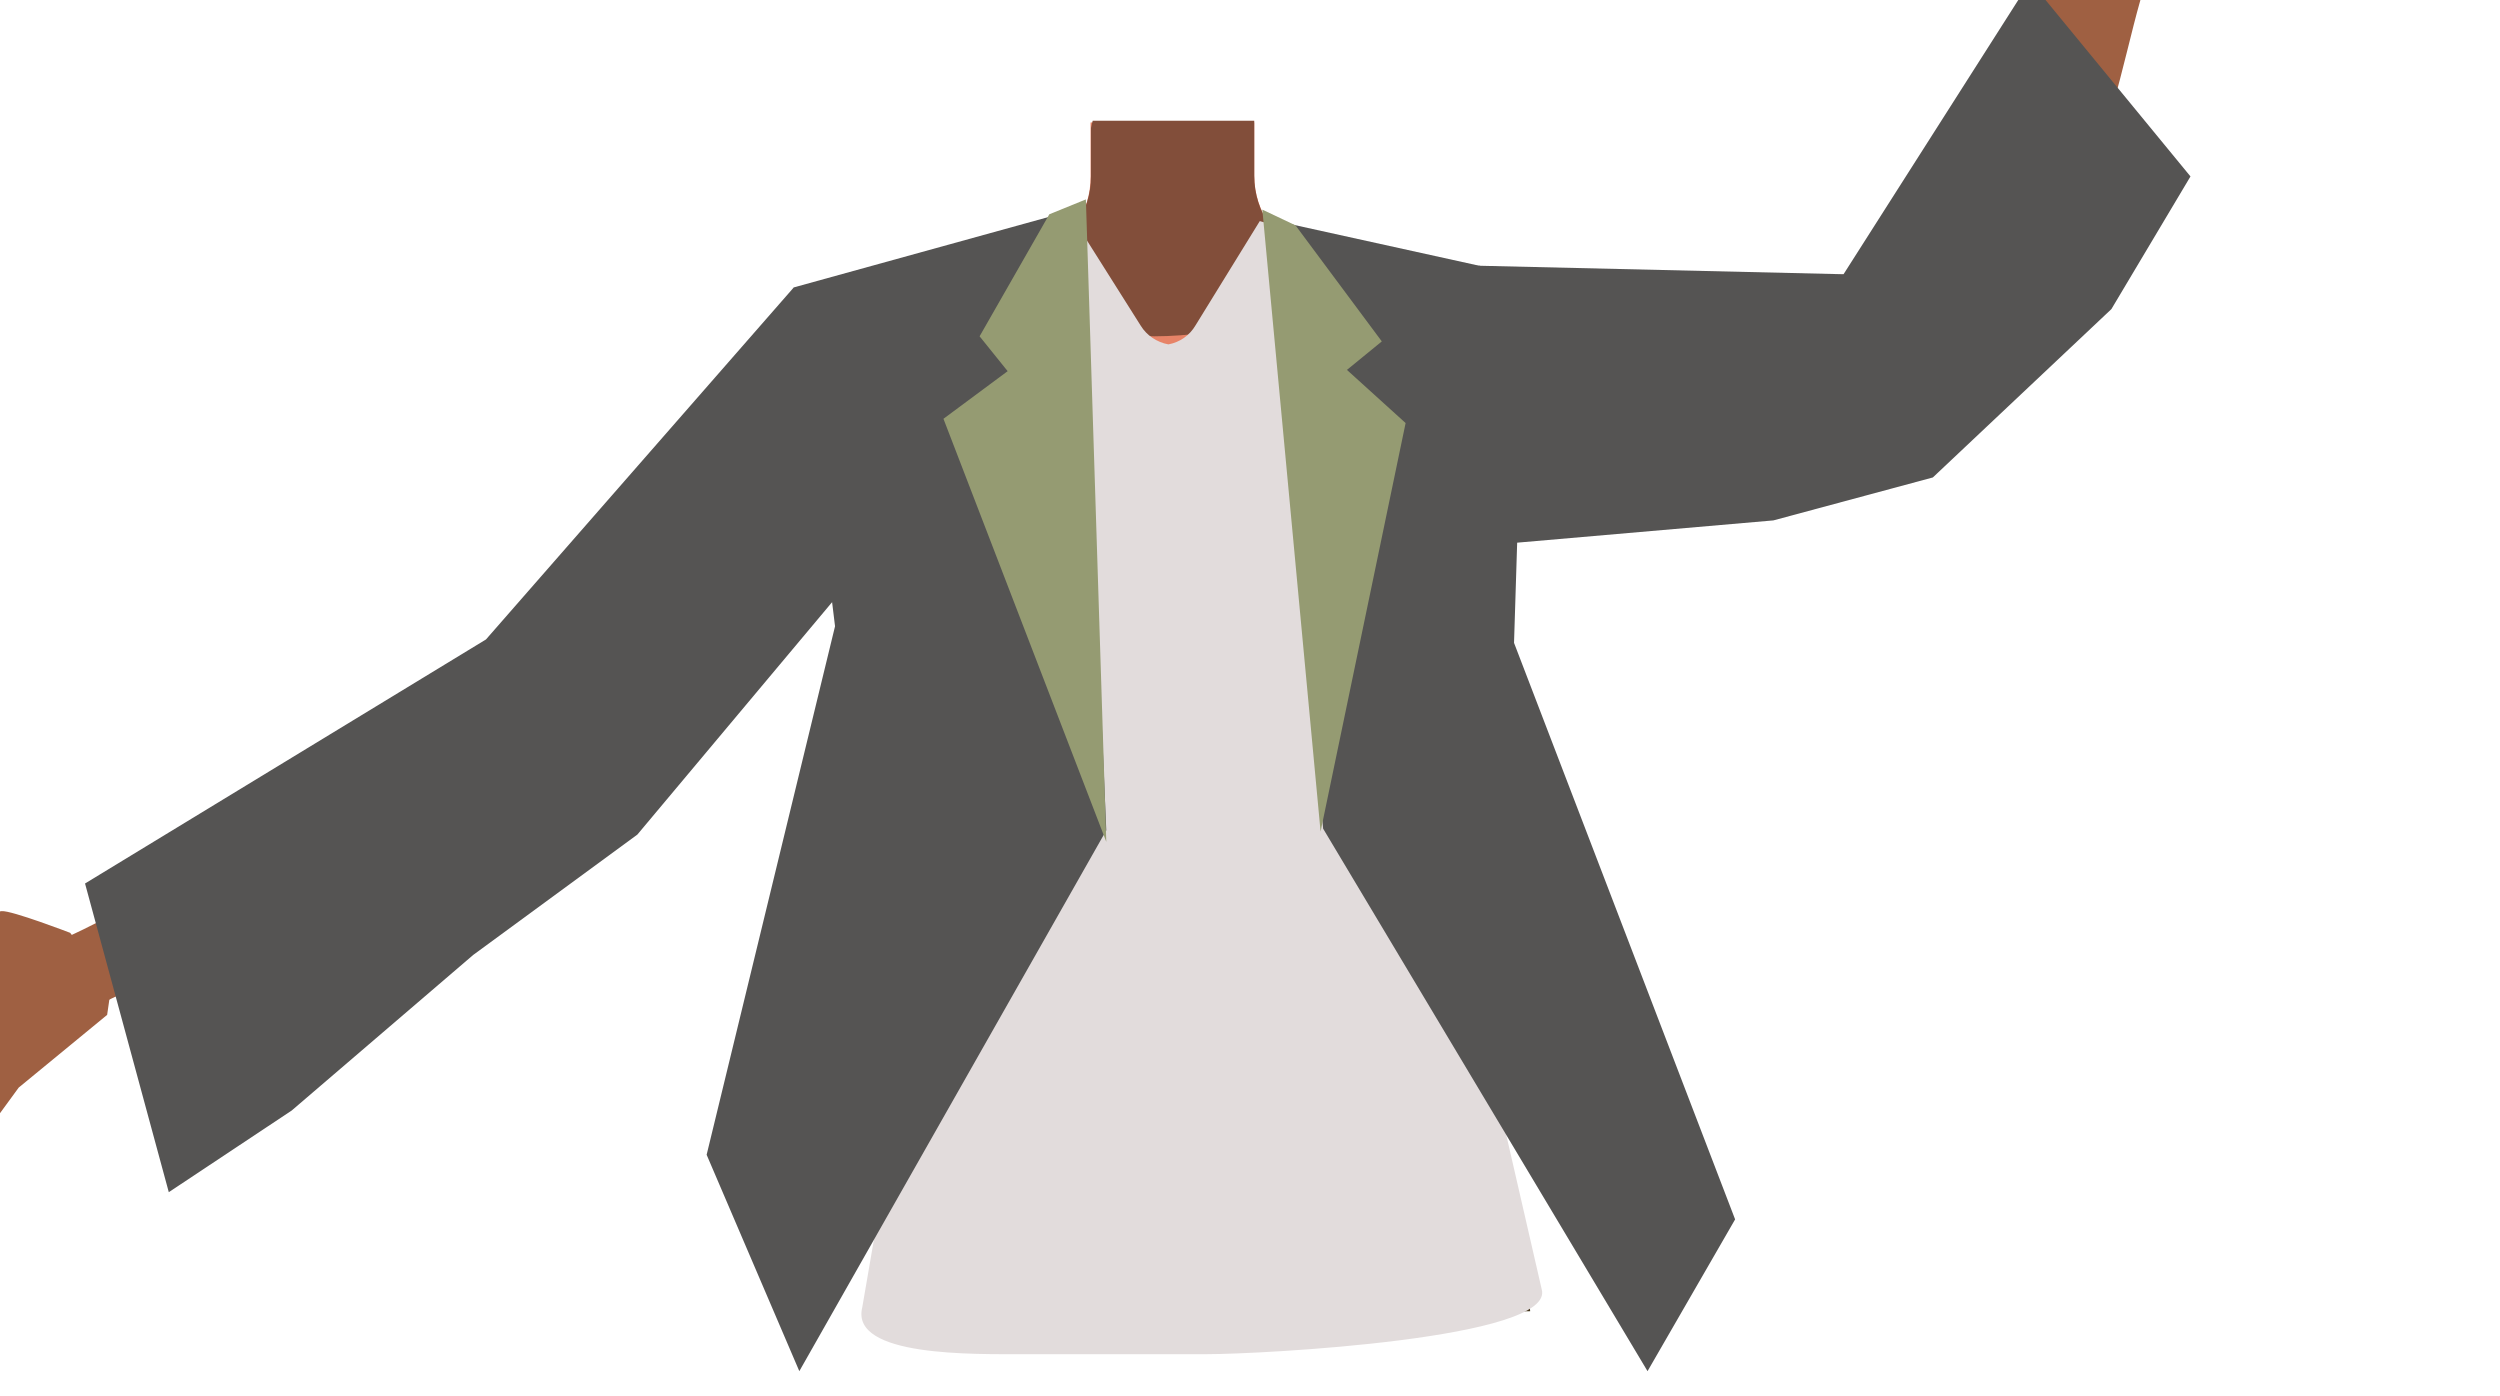 <?xml version="1.0" encoding="utf-8"?>
<!-- Generator: Adobe Illustrator 26.0.1, SVG Export Plug-In . SVG Version: 6.00 Build 0)  -->
<svg version="1.1" id="Calque_1" xmlns="http://www.w3.org/2000/svg" xmlns:xlink="http://www.w3.org/1999/xlink" x="0px" y="0px"
	 viewBox="0 0 588 328.3" style="enable-background:new 0 0 588 328.3;" xml:space="preserve">
<style type="text/css">
	.st0{fill:#E78367;}
	.st1{fill:#824E3A;}
	.st2{fill:none;}
	.st3{fill:#44351A;}
	.st4{fill:#9F6042;}
	.st5{fill:#E2DCDC;}
	.st6{fill:#555453;}
	.st7{fill:#959B72;}
</style>
<g id="Calque_4">
	<path class="st0" d="M340.4,118.6l2.2,18.2l-21.1,75.3h-92.1l-22.5-75.6l2.6-18.7L192.5,81l37.9-15.2l13.4-5.4
		c7.7-3.1,12.8-10.6,12.7-18.9V28.8H295v12.5c0,8.5,5.3,16.1,13.3,19.1l12.9,4.8l38.5,14.2L340.4,118.6z"/>
	<path class="st1" d="M321.2,65.2c-11.1,8.7-34,13.9-49.7,13.9c-11.1,0-29.6-7-41.1-13.3l13.4-5.4c7.7-3.1,12.8-10.6,12.8-18.9V30.1
		l0.3-1.3l0.1-0.4H295v13c0,8.5,5.3,16.1,13.3,19.1L321.2,65.2z"/>
</g>
<g id="Calque_3">
	<path class="st2" d="M300.4,264.5c15.6,5,22.3,9.3,26,16c3,5.4,5.8,17.8,6,24c0.5,14.5-7.5,51-21.1,63.1
		c-13.9,12.4-81.6,12.4-95.5,0c-13.6-12.2-21.6-48.6-21.1-63.1c0.2-6.2,3-18.6,6-24c3.7-6.7,10.5-10.9,26-16
		c17.8-5.8,35.9-4.8,35.9-4.8S282.6,258.8,300.4,264.5z"/>
	<polygon class="st3" points="207.3,311.3 208.7,289.6 358,289.6 359.9,308.4 	"/>
	<path class="st4" d="M16.5,219.4c0,0-13.8-5.3-16.1-5.1s-11.8,2.4-13.6,2.2s-12.4-4-12.5-2.6s-0.1,6.5-0.1,6.5l8.5,4.2l11,0.2
		l-13.6,10.3c0,0-20.5,10.4-21.8,10.7s0.8,6.7,0.8,6.7l26-11.1l-24.2,19l4.5,5.7L-9,245.9l-22.1,24.6l6.6,3.3l20.4-21.2L-15.1,272
		c0,0,6,3,6.8,1.5s12.7-17.7,12.7-17.7l20.8-17.1l1-6.9L16.5,219.4z"/>
	<path class="st2" d="M315.5,246c15.5,5,22.3,9.3,26,15.9c3,5.4,5.8,17.8,6,24c0.5,14.5-7.5,51-21.1,63.1
		c-13.9,12.4-81.6,12.4-95.5,0c-13.6-12.2-21.6-48.6-21.1-63.1c0.2-6.2,3-18.6,6-24c3.7-6.7,10.5-10.9,26-15.9
		c17.8-5.8,35.9-4.8,35.9-4.8S297.7,240.2,315.5,246z"/>
	<path class="st4" d="M133.4,174.6c-7.1-10.8-4.9-16.7-10.9-14.6s-36.4,19.9-41.9,23.3c-14.2,8.6-56.5,35.2-72,39.9
		c-10.9,3.3,5.4,18,5.4,18s11.6-6.6,19.2-9.3c15.9-5.7,20.4-9.8,47.1-18.2c7-2.2,49.4-20.8,55.2-25.2
		C151.4,176,135.5,177.7,133.4,174.6z"/>
	<path class="st4" d="M445.8,86.8c-11-7.6-5.8-17.7-3.4-23.7s10-23.7,13.7-29.1c9.2-13.9,40.3-55.2,44.2-79.3
		c1.8-11.2,18.7,0.3,18.7,0.3s-8.7,26-11.7,33.5C501,4.3,500.4,17,491,43.5c-2.5,7-17.5,28-22.2,33.6
		C455.7,92.6,448.9,89.1,445.8,86.8z"/>
	<path class="st0" d="M442.7,90.6l3.8-1.5c6.4-2.5,9.7-9.6,7.4-16.1l0,0c-2.2-6-8.2-9.7-14.6-9l-5.7,0.6c0,0-124.3,4-117.9,33.7l0,0
		c2.3,10.8,12.8,21.8,23.9,19.3L442.7,90.6z"/>
	<path class="st0" d="M181.7,151.7l-46.4,36.6l-3.5,2.4c-6,4.1-14.1,2.9-18.6-2.8l0,0c-4.1-5.1-4.1-12.4,0.1-17.5l3.7-4.5
		c0,0,29.2-31.7,37.6-43.3c10.3-14.2,36-60.3,58.9-38.2l0,0c8.4,8.1,12.3,23.2,3.9,31.3L181.7,151.7z"/>
	<path class="st5" d="M284,318.5h-42.9c-12,0-41.2,0.7-38.3-11l23.3-135.3L190.1,71.1l62.8-18.9l15.4,24.4c1.4,2.3,3.8,3.9,6.5,4.4
		c2.7-0.5,5-2.1,6.4-4.5l15.1-24.5l63,18.2l-26.9,101.5l30.2,131.5C366.1,314.9,296.3,318.5,284,318.5z"/>
	<polygon class="st6" points="358.8,64.9 356.1,151.2 408.1,286.8 387.5,322.5 311.2,194.9 298.9,51.7 	"/>
	<polygon class="st6" points="254,49 260.2,195.3 188,322.5 166.2,271.6 196.4,147.3 186.7,67.6 	"/>
	<polygon class="st6" points="347.8,62.5 433.6,64.5 477.5,-4.4 515.2,41.5 496.6,72.7 454.6,112.3 417.1,122.4 356.1,127.7 	"/>
	<polyline class="st6" points="214.5,119.2 186.7,67.6 114.3,150.4 20,207.8 39.7,280.4 68.6,261.2 111.3,224.6 149.9,196.3 	"/>
	<polygon class="st7" points="255.4,46.9 246.8,50.4 230.4,79.1 237,87.3 221.9,98.5 260.2,198 	"/>
	<polygon class="st7" points="304.7,53 325,80.3 316.8,87 330.6,99.5 310.6,195.6 296.9,49.3 	"/>
</g>
</svg>
